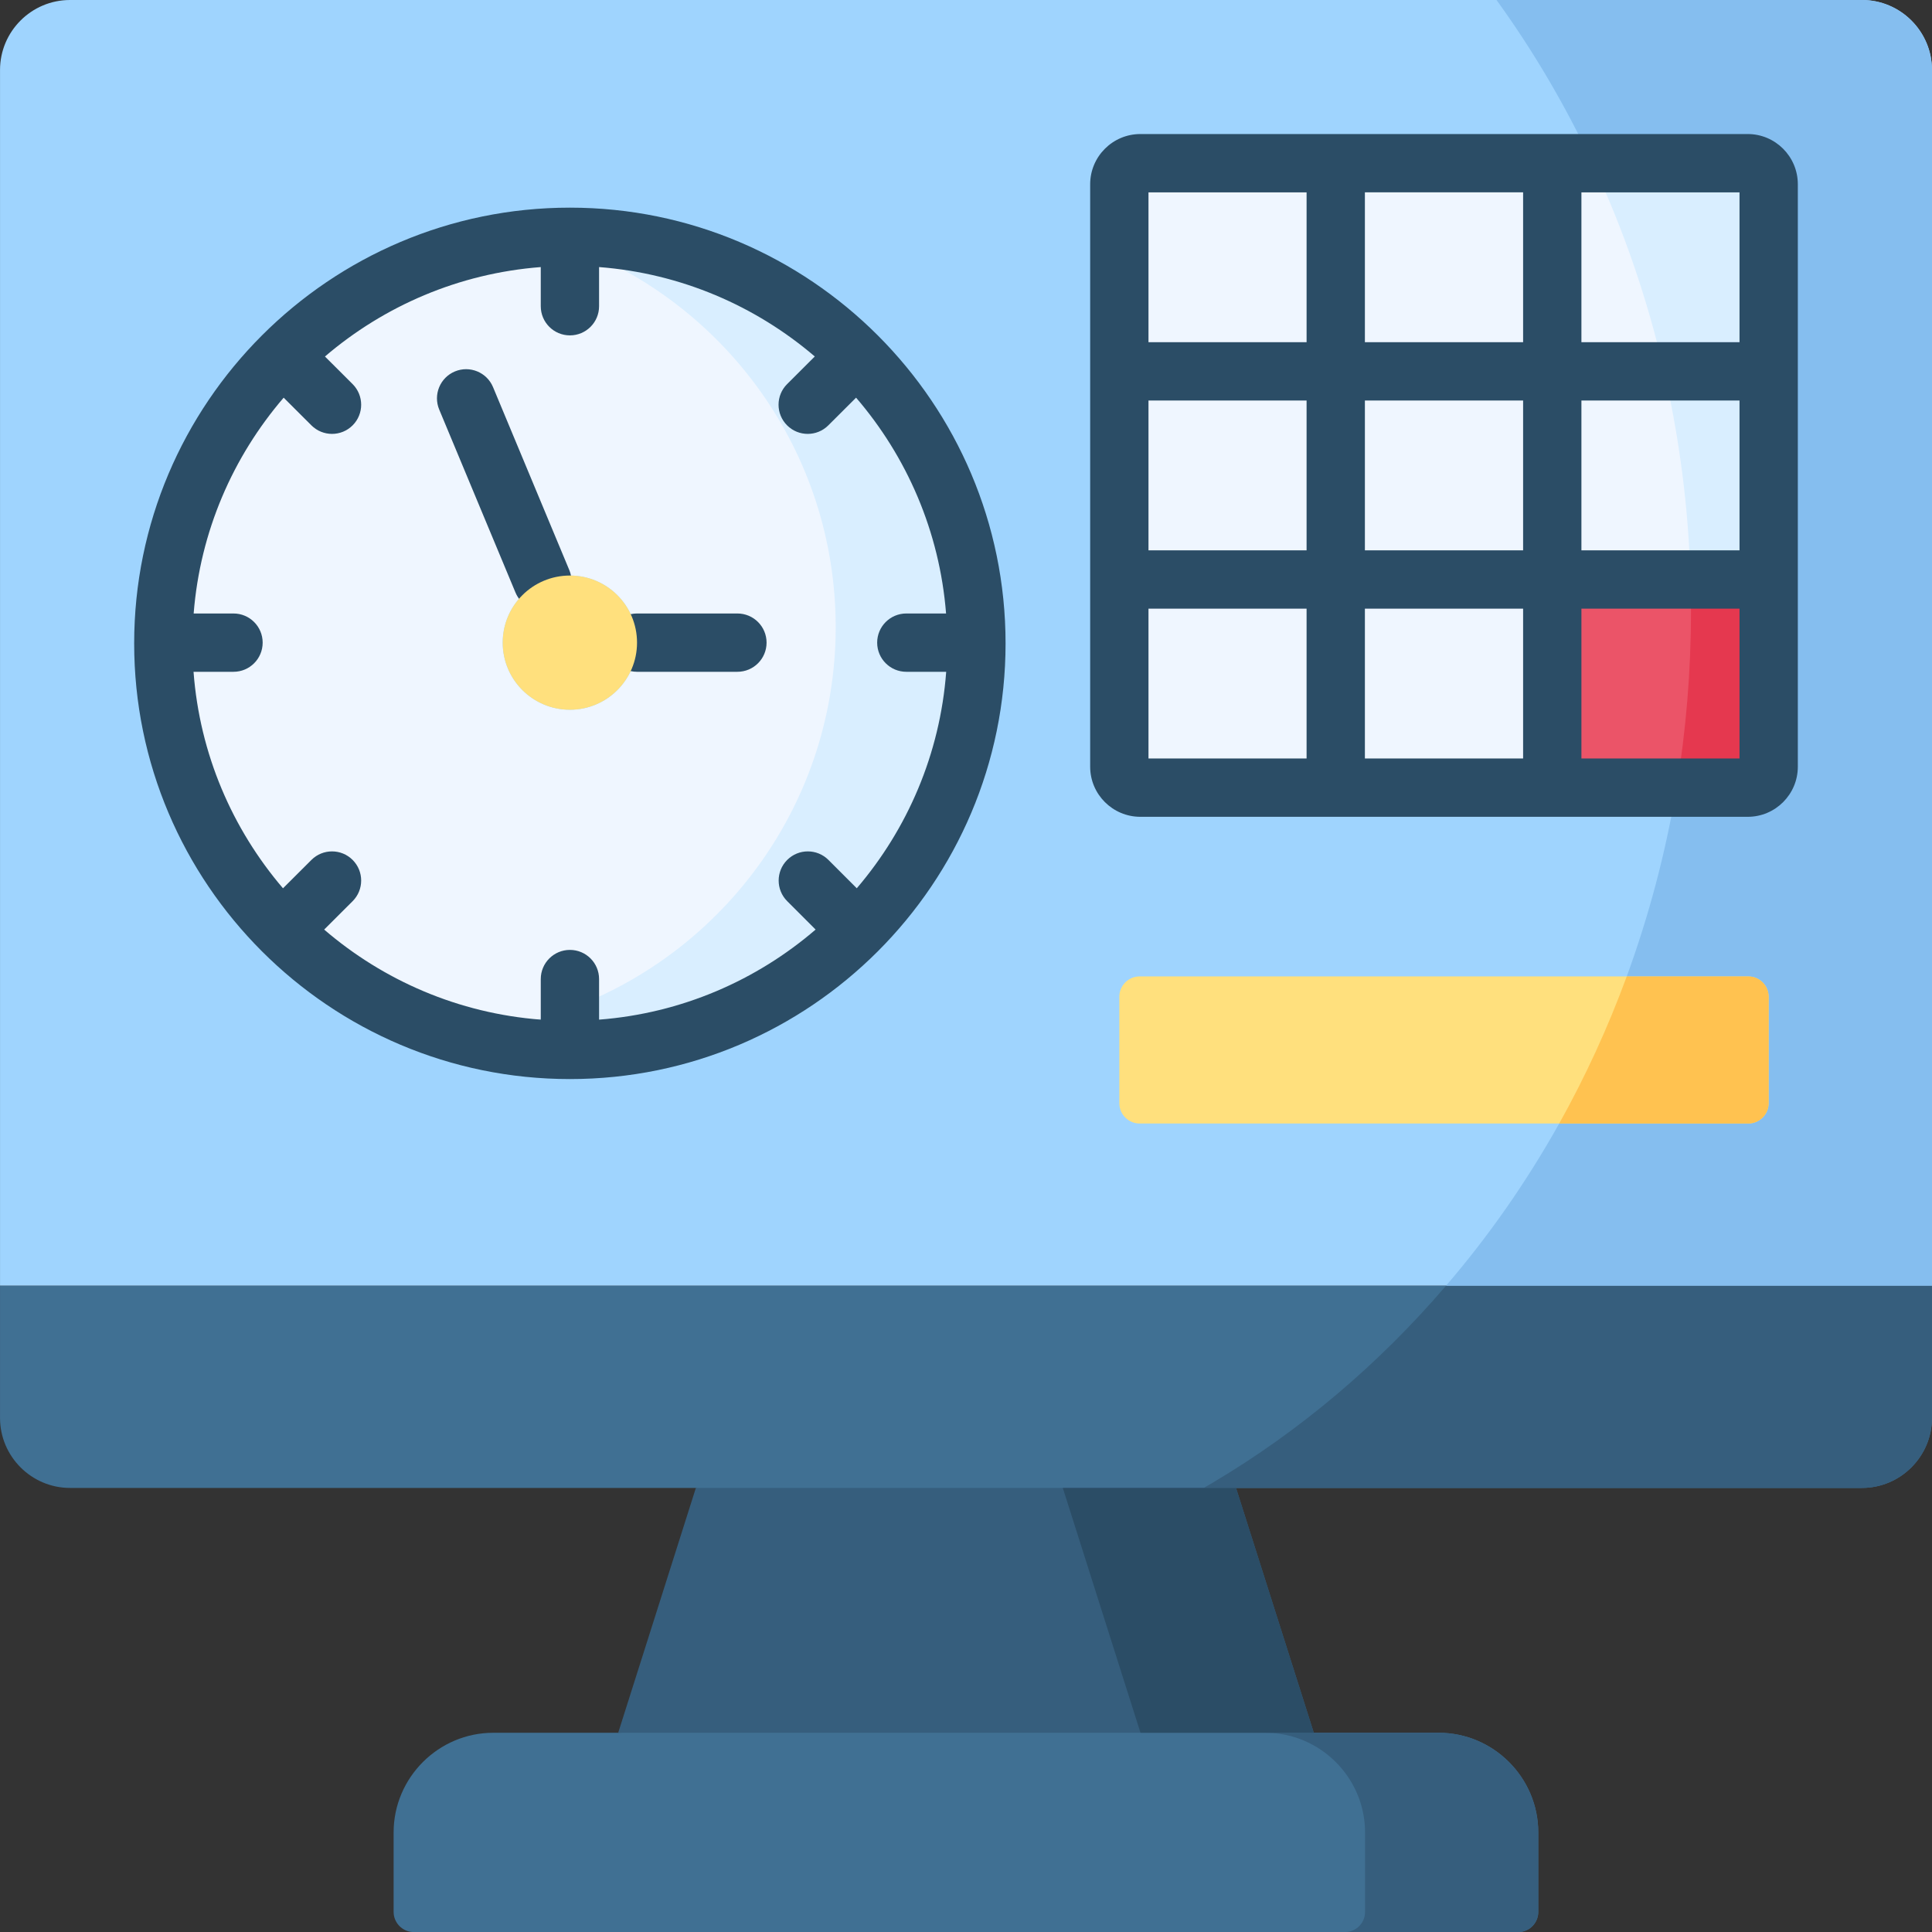 <svg id="Capa_1" enable-background="new 0 0 512 512" height="512" viewBox="0 0 512 512" width="512" xmlns="http://www.w3.org/2000/svg"><rect x="0" y="0" width="512" height="512" fill="#333333" stroke="none"/><g><g><path clip-rule="evenodd" d="m.007 18.543v322.187h511.986v-322.187c0-10.22-8.351-18.543-18.543-18.543h-474.9c-10.221 0-18.543 8.323-18.543 18.543z" fill="#9fd4fe" fill-rule="evenodd"/></g><g><path clip-rule="evenodd" d="m302.007 258.76c-2.949 0-5.373 2.424-5.373 5.373v28.238c0 2.949 2.424 5.373 5.373 5.373h161.337c2.949 0 5.373-2.424 5.373-5.373v-28.238c0-2.949-2.424-5.373-5.373-5.373z" fill="#ffe07d" fill-rule="evenodd"/></g><g><path clip-rule="evenodd" d="m151.036 278.237c59.483 0 107.724-48.213 107.724-107.726s-48.241-107.756-107.724-107.756c-59.512 0-107.753 48.242-107.753 107.756s48.241 107.726 107.753 107.726zm17.784-107.93c0 9.812-7.972 17.784-17.784 17.784-9.841 0-17.813-7.972-17.813-17.784 0-9.841 7.972-17.784 17.813-17.784 9.812-.001 17.784 7.942 17.784 17.784z" fill="#eff6ff" fill-rule="evenodd"/></g><g><path clip-rule="evenodd" d="m296.634 203.188c0 3.066 2.511 5.548 5.577 5.548h51.774v-55.163h-57.351z" fill="#eff6ff" fill-rule="evenodd"/></g><g><path clip-rule="evenodd" d="m296.634 98.411h57.351v55.163h-57.351z" fill="#eff6ff" fill-rule="evenodd"/></g><g><path clip-rule="evenodd" d="m296.634 98.411h57.351v-55.163h-51.774c-3.066 0-5.577 2.511-5.577 5.578z" fill="#eff6ff" fill-rule="evenodd"/></g><g><path clip-rule="evenodd" d="m353.985 43.248h57.381v55.163h-57.381z" fill="#eff6ff" fill-rule="evenodd"/></g><g><path clip-rule="evenodd" d="m353.985 98.411h57.381v55.163h-57.381z" fill="#eff6ff" fill-rule="evenodd"/></g><g><path clip-rule="evenodd" d="m353.985 153.574h57.381v55.163h-57.381z" fill="#eff6ff" fill-rule="evenodd"/></g><g><path clip-rule="evenodd" d="m411.365 153.574v55.163h51.803c3.037 0 5.548-2.482 5.548-5.548v-49.614h-57.351z" fill="#eb5468" fill-rule="evenodd"/></g><g><path clip-rule="evenodd" d="m411.365 98.411h57.351v55.163h-57.351z" fill="#eff6ff" fill-rule="evenodd"/></g><g><path clip-rule="evenodd" d="m411.365 98.411h57.351v-49.585c0-3.066-2.511-5.578-5.548-5.578h-51.803z" fill="#eff6ff" fill-rule="evenodd"/></g><g><path clip-rule="evenodd" d="m327.558 394.316-69.908-15.477-73.237 15.477-20.587 64.887 93.824 12.995 90.524-12.995z" fill="#365e7d" fill-rule="evenodd"/></g><g><path clip-rule="evenodd" d="m348.174 459.203h-184.348-33.114c-14.513 0-26.398 11.885-26.398 26.399v21.084c0 2.803 2.219 5.14 4.964 5.315h293.414c2.774-.175 4.964-2.511 4.964-5.315v-21.084c0-14.513-11.885-26.399-26.398-26.399z" fill="#407093" fill-rule="evenodd"/></g><g><path clip-rule="evenodd" d="m511.993 340.73h-511.986v35.043c0 10.191 8.322 18.543 18.543 18.543h165.863 143.145 165.892c10.191 0 18.543-8.352 18.543-18.543z" fill="#407093" fill-rule="evenodd"/></g><g><path clip-rule="evenodd" d="m151.036 65.062c41.115 15.185 70.433 54.725 70.433 101.127s-29.318 85.942-70.433 101.127c-9.724 3.592-20.12 5.811-30.924 6.424 9.782 2.949 20.178 4.497 30.924 4.497 59.483 0 107.724-48.213 107.724-107.726s-48.241-107.756-107.724-107.756c-2.161 0-4.293.058-6.395.175 2.161.643 4.292 1.373 6.395 2.132z" fill="#d9eeff" fill-rule="evenodd"/></g><g><path clip-rule="evenodd" d="m511.993 340.73h-128.778c-17.813 20.792-38.663 38.459-61.848 52.213-.759.467-1.548.905-2.336 1.373h8.527 165.892c10.191 0 18.543-8.352 18.543-18.543z" fill="#365e7d" fill-rule="evenodd"/></g><g><path clip-rule="evenodd" d="m383.215 340.73h128.778v-322.187c0-10.22-8.351-18.543-18.543-18.543h-96.86c9.724 13.433 18.251 27.917 25.434 43.248h41.145c3.037 0 5.548 2.511 5.548 5.578v49.585 55.163 49.614c0 3.066-2.511 5.548-5.548 5.548h-18.864c-2.891 17.317-7.359 34.05-13.199 50.023h32.238c2.949 0 5.373 2.424 5.373 5.373v28.238c0 2.949-2.424 5.373-5.373 5.373h-50.139c-8.643 15.449-18.689 29.846-29.99 42.987z" fill="#85beef" fill-rule="evenodd"/></g><g><path clip-rule="evenodd" d="m413.205 297.744h50.139c2.949 0 5.373-2.424 5.373-5.373v-28.238c0-2.949-2.424-5.373-5.373-5.373h-32.238c-4.994 13.579-10.98 26.603-17.901 38.984z" fill="#ffc250" fill-rule="evenodd"/></g><g><path clip-rule="evenodd" d="m444.304 208.736h18.864c3.037 0 5.548-2.482 5.548-5.548v-49.614h-20.704c.088 2.774.117 5.548.117 8.323.001 15.973-1.313 31.654-3.825 46.839z" fill="#e5384f" fill-rule="evenodd"/></g><g><path clip-rule="evenodd" d="m448.013 153.574h20.704v-55.163h-27.712c4.059 17.755 6.482 36.211 7.008 55.163z" fill="#d9eeff" fill-rule="evenodd"/></g><g><path clip-rule="evenodd" d="m441.005 98.411h27.712v-49.585c0-3.066-2.511-5.578-5.548-5.578h-41.145c8.147 17.376 14.542 35.86 18.981 55.163z" fill="#d9eeff" fill-rule="evenodd"/></g><g><path clip-rule="evenodd" d="m348.174 459.203h-12.819c2.336 0 4.585.321 6.716.876 11.301 3.008 19.682 13.345 19.682 25.523v21.084c0 2.803-2.19 5.14-4.964 5.315h45.904c2.774-.175 4.964-2.511 4.964-5.315v-21.084c0-14.513-11.885-26.399-26.398-26.399z" fill="#365e7d" fill-rule="evenodd"/></g><g fill="#2b4d66"><path d="m319.031 394.316h-37.378l20.587 64.887h33.115 12.819l-20.616-64.887z"/><path d="m151.036 55.029c-63.675 0-115.479 51.805-115.479 115.482 0 63.661 51.804 115.453 115.479 115.453 63.659 0 115.45-51.792 115.45-115.453 0-63.677-51.791-115.482-115.45-115.482zm89.151 123.004h10.564c-1.629 21.803-10.283 41.677-23.695 57.368l-7.511-7.511c-3.018-3.016-7.909-3.016-10.928 0-3.017 3.018-3.017 7.909 0 10.928l7.528 7.528c-15.676 13.479-35.559 22.194-57.383 23.869v-10.754c0-4.268-3.459-7.726-7.726-7.726-4.268 0-7.726 3.459-7.726 7.726v10.755c-21.831-1.675-41.721-10.39-57.402-23.869l7.539-7.523c3.02-3.014 3.025-7.905.011-10.927s-7.906-3.024-10.927-.011l-7.535 7.519c-13.418-15.691-22.075-35.567-23.705-57.371h10.592c4.268 0 7.726-3.459 7.726-7.726s-3.459-7.726-7.726-7.726h-10.56c1.714-21.749 10.414-41.561 23.851-57.193l7.357 7.341c1.509 1.505 3.483 2.258 5.458 2.258 1.98 0 3.96-.757 5.469-2.269 3.014-3.021 3.009-7.912-.011-10.927l-7.33-7.314c15.648-13.381 35.457-22.03 57.192-23.699v10.375c0 4.268 3.459 7.726 7.726 7.726 4.268 0 7.726-3.459 7.726-7.726v-10.376c21.725 1.668 41.525 10.316 57.167 23.693l-7.334 7.318c-3.021 3.014-3.027 7.906-.013 10.927 1.51 1.513 3.489 2.27 5.47 2.27 1.974 0 3.95-.753 5.458-2.257l7.362-7.345c13.435 15.632 22.134 35.446 23.847 57.196h-10.532c-4.268 0-7.726 3.459-7.726 7.726s3.46 7.727 7.727 7.727z"/><path d="m130.66 102.593c-1.642-3.938-6.166-5.797-10.105-4.159-3.939 1.642-5.801 6.166-4.159 10.105l20.207 48.476c1.237 2.967 4.11 4.756 7.135 4.756.991 0 1.998-.192 2.97-.597 3.939-1.642 5.801-6.166 4.159-10.105z"/><path d="m195.422 162.58h-26.602c-4.268 0-7.726 3.459-7.726 7.726s3.459 7.726 7.726 7.726h26.602c4.268 0 7.726-3.459 7.726-7.726s-3.459-7.726-7.726-7.726z"/><path d="m463.169 35.522h-160.958c-7.336 0-13.304 5.968-13.304 13.304v154.362c0 7.32 5.968 13.275 13.304 13.275h160.958c7.319 0 13.274-5.955 13.274-13.275v-154.362c0-7.336-5.955-13.304-13.274-13.304zm-158.809 70.616h41.898v39.709h-41.898zm99.279 39.709h-41.928v-39.709h41.928zm0-55.162h-41.928v-39.71h41.928zm-41.928 70.615h41.928v39.71h-41.928zm57.381-55.162h41.898v39.709h-41.898zm41.898-15.453h-41.898v-39.71h41.898zm-114.731-39.71v39.71h-41.899v-39.71zm-41.899 110.325h41.898v39.71h-41.898zm114.732 39.71v-39.71h41.898v39.71z"/></g><g><path clip-rule="evenodd" d="m151.036 188.091c9.812 0 17.784-7.972 17.784-17.784 0-9.841-7.972-17.784-17.784-17.784-9.841 0-17.813 7.943-17.813 17.784 0 9.811 7.972 17.784 17.813 17.784z" fill="#ffe07d" fill-rule="evenodd"/></g></g></svg>